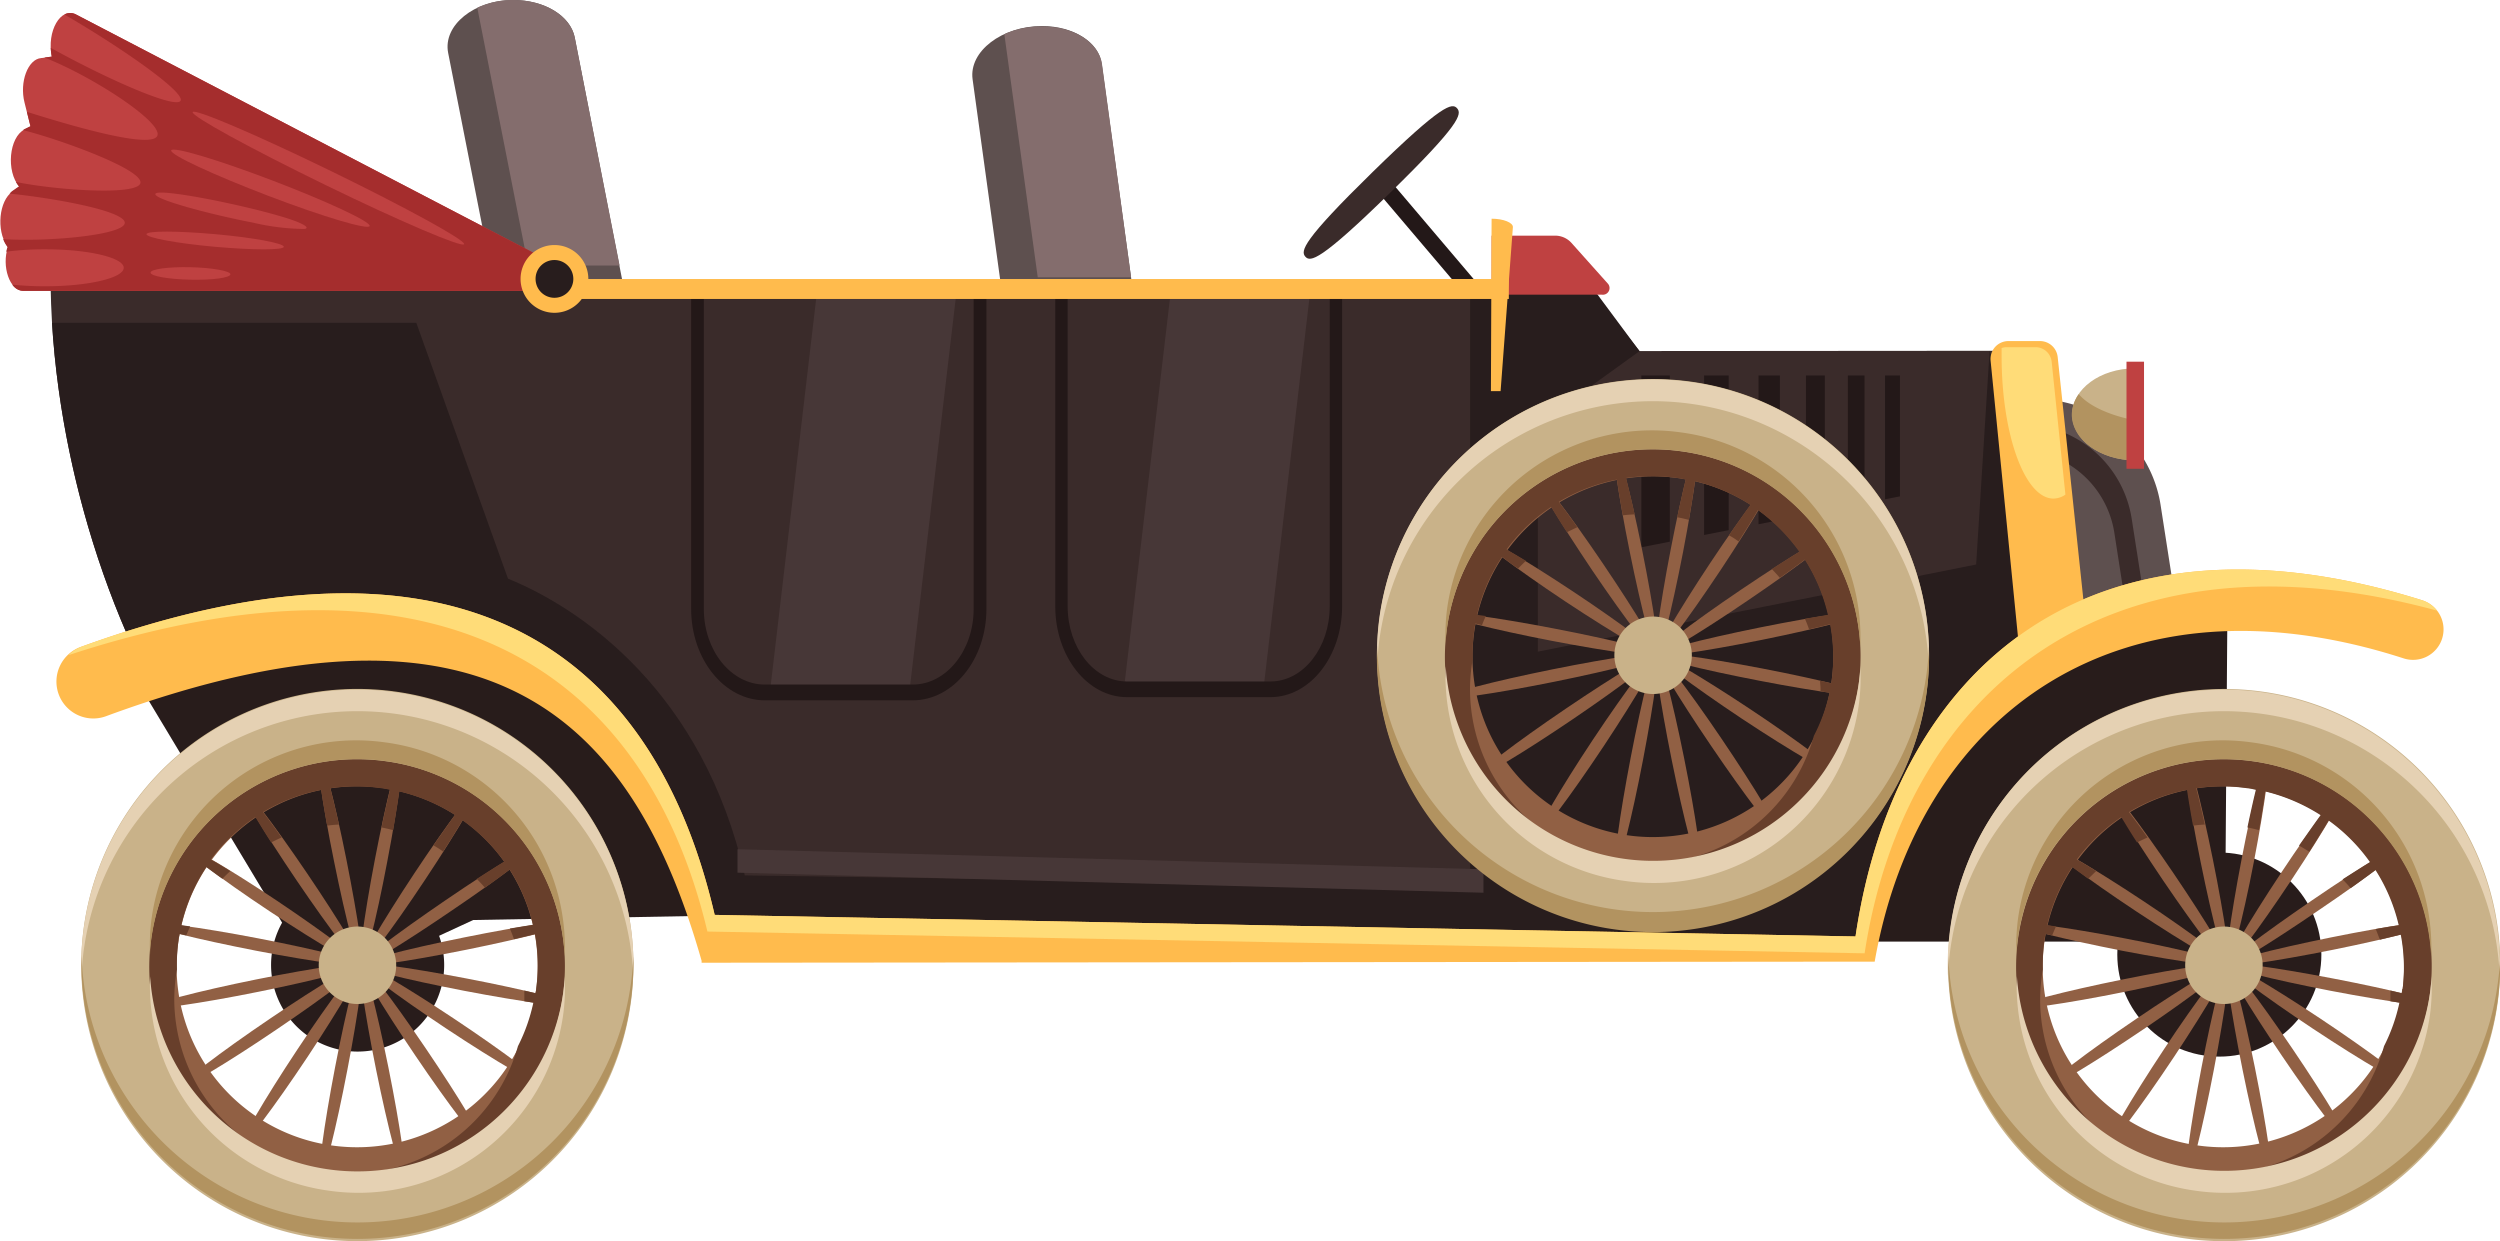 <svg xmlns="http://www.w3.org/2000/svg" viewBox="0 0 258.23 128.2"><defs><style>.cls-1{fill:#3a2b2a;}.cls-2{fill:#231818;}.cls-3{fill:#5e504f;}.cls-4{fill:#846d6d;}.cls-5{fill:#281c1b;}.cls-6{fill:#473737;}.cls-7{fill:#281d1d;}.cls-8{fill:#bf4141;}.cls-9{fill:#ffbb4d;}.cls-10{fill:#ffdc78;}.cls-11{fill:#a52d2d;}.cls-12{fill:#916044;}.cls-13{fill:#683f2b;}.cls-14{fill:#c9b289;}.cls-15{fill:#e5d1b3;}.cls-16{fill:#b29360;}</style></defs><g id="Layer_2" data-name="Layer 2"><g id="_2" data-name="2"><polygon class="cls-1" points="160.48 25.07 154.82 25.07 154.82 39.52 171.93 39.52 160.48 25.07"/><polygon class="cls-2" points="143.3 18.32 142.06 19.52 154.37 34.02 155.61 32.82 143.3 18.32"/><path class="cls-1" d="M143.58,19.92c7.24-7.07,7.44-8.14,6.93-8.73s-1.52-.47-8.75,6.6-7.44,8.14-6.93,8.72S136.35,27,143.58,19.92Z"/><path class="cls-3" d="M53,0h0C49,0,45.73,2.61,46.29,5.46l7,35.57H66.64L59.37,3.89C58.93,1.64,56.26,0,53,0Z"/><path class="cls-4" d="M54.55,27.43H64L59.37,3.89C58.93,1.64,56.26,0,53,0h0a8.71,8.71,0,0,0-3.7.8Z"/><path class="cls-3" d="M107.63,2.69h0c-4.14,0-7.56,2.62-7.17,5.49l4.92,35.75h13.55L113.8,6.6C113.49,4.34,110.88,2.69,107.63,2.69Z"/><path class="cls-4" d="M103.74,3.53l3.45,25.11h9.64l-3-22c-.31-2.26-2.92-3.91-6.17-3.91A9.33,9.33,0,0,0,103.74,3.53Z"/><path class="cls-3" d="M210.43,41.24h0V82.69l16.39-7.07-3.65-23.47A12.9,12.9,0,0,0,210.43,41.24Z"/><path class="cls-1" d="M208.77,43.8h0V81l14.71-6.34-3.29-21.06A11.56,11.56,0,0,0,208.77,43.8Z"/><path class="cls-3" d="M208.39,46.47h0V79l12.87-5.54L218.39,55A10.12,10.12,0,0,0,208.39,46.47Z"/><polygon class="cls-5" points="230.07 63.41 205.4 71.13 197.63 81.67 193.31 95.83 229.85 93.46 230.07 63.41"/><polygon class="cls-5" points="228.65 91.87 71.17 91.87 73.9 97.26 229.57 97.26 228.65 91.87"/><path class="cls-1" d="M156.92,36.27V29.63H5.23c.32,18.94,7.18,38.69,16.49,50.84H65.8l8.31,15.87,118.16,1.56,6.57-18,12.95-12.61-1.9-31.06Z"/><polygon class="cls-6" points="135.39 29.63 120.99 29.63 116.13 70.87 130.54 70.87 135.39 29.63"/><polygon class="cls-6" points="98.86 29.63 84.45 29.63 79.6 70.87 94 70.87 98.86 29.63"/><path class="cls-7" d="M211.15,56.86l-5.64-20.63-1.39,22.08-45.27,9V43.84l10.5-7.57-4.93-6.64H151.85V91.52l-74.92-1.1C72.66,71.5,60.12,62.88,52.47,59.77L43,33.34H5.37C6.46,51.11,13,69.11,21.72,80.47H65.8l8.31,15.87,118.16,1.56,6.57-18,12.95-12.61Z"/><polygon class="cls-5" points="61.33 73.55 38.01 65.43 14.51 70.96 33.3 102.23 48.88 95.03 72.56 94.6 61.33 73.55"/><path class="cls-8" d="M160.64,24.34h-6.57v6.1h11.42a.69.69,0,0,0,.61-1.12l-3.79-4.24A2.27,2.27,0,0,0,160.64,24.34Z"/><path class="cls-9" d="M210.71,35.23h-3.26a1.85,1.85,0,0,0-1.84,2l3.08,31.07,6.95-2.18-3.1-29.26A1.84,1.84,0,0,0,210.71,35.23Z"/><path class="cls-10" d="M211.92,37.36a1.68,1.68,0,0,0-1.66-1.5h-3a1.71,1.71,0,0,0-.51.09c0,.27,0,.55,0,.82,0,8.14,2.4,14.73,5.36,14.73a2.21,2.21,0,0,0,1.23-.41Z"/><polygon class="cls-2" points="196.25 38.78 194.71 38.78 194.71 51.57 196.25 51.27 196.25 38.78"/><polygon class="cls-2" points="192.59 38.78 190.87 38.78 190.87 52.33 192.59 51.99 192.59 38.78"/><polygon class="cls-2" points="188.49 38.78 186.54 38.78 186.54 53.18 188.49 52.8 188.49 38.78"/><polygon class="cls-2" points="183.85 38.78 181.64 38.78 181.64 54.15 183.85 53.71 183.85 38.78"/><polygon class="cls-2" points="178.56 38.78 176.02 38.78 176.02 55.26 178.56 54.76 178.56 38.78"/><polygon class="cls-2" points="172.48 38.78 169.54 38.78 169.54 56.53 172.48 55.95 172.48 38.78"/><path class="cls-2" d="M100.57,29.63V62.9c0,4.3-2.83,7.81-6.3,7.81H79c-3.48,0-6.3-3.51-6.3-7.81V29.63H71.39V62.9c0,5.2,3.42,9.44,7.62,9.44H94.27c4.2,0,7.62-4.24,7.62-9.44V29.63Z"/><path class="cls-2" d="M137.35,29.63v33c0,4.28-2.74,7.76-6.12,7.76H116.4c-3.37,0-6.12-3.48-6.12-7.76v-33H109v33c0,5.17,3.32,9.38,7.4,9.38h14.83c4.08,0,7.4-4.21,7.4-9.38v-33Z"/><path class="cls-8" d="M5.35,5.85h0L4.24,6C2.88,6.12,2,8.47,2.53,10.58l.62,2.49-.61.3C.94,14.16.6,17.69,2,19.29H2l-.72.5c-1.38.94-1.68,4-.55,5.6l.09.13h0c-.68,2,.19,4.53,1.58,4.53h55.2l.17-2.55L7.86,1.5C6.27.67,4.8,3.23,5.35,5.85Z"/><path class="cls-11" d="M7.86,1.5a1.24,1.24,0,0,0-1.21,0c6.07,3.52,12.5,8.05,12,8.91S11.19,8.24,5.24,4.94a5.65,5.65,0,0,0,.11.91l-.77.09C9.52,7.87,16.76,12.58,16.26,14s-8.48-.87-13.48-2.45l.37,1.48-.61.3-.17.11c3.7.92,12.25,4,12.14,5.42s-9,.75-12.86-.07a2.85,2.85,0,0,0,.31.46l-.72.5A1.73,1.73,0,0,0,1,20c4.31.43,11.83,1.74,11.89,3S5.06,25,.33,24.7a2.83,2.83,0,0,0,.36.69l.09.13A2.72,2.72,0,0,0,.65,26a30,30,0,0,1,4-.25c4.49,0,8.13.86,8.13,1.91s-3.64,1.91-8.13,1.91a32.08,32.08,0,0,1-3.38-.17,1.4,1.4,0,0,0,1.11.64h55.2l.17-2.55Z"/><path class="cls-9" d="M250.18,62c-34.15-10.7-54.4,6.86-58.52,34.73L73.82,94.5C67,65.09,45.26,53.43,8.46,66.78a3.81,3.81,0,1,0,2.62,7.15c40.27-14.77,54.5,1.17,61.39,25.31v.2h.06l0,0h1.74v0l118.14-.11h1.23C198.2,73.4,219.28,58.63,248.26,68a3.15,3.15,0,1,0,1.92-6Z"/><path class="cls-5" d="M28,99.68a8.94,8.94,0,1,0,8.93-8.94A8.93,8.93,0,0,0,28,99.68Z"/><path class="cls-12" d="M46.74,94c5.19-3.51,9.22-6.6,9-6.89S51.2,89.45,46,93s-9.23,6.6-9,6.89S41.56,97.54,46.74,94Z"/><path class="cls-12" d="M28.61,106.31c5.19-3.51,9.23-6.6,9-6.89s-4.57,2.31-9.75,5.82-9.23,6.6-9,6.89S23.43,109.82,28.61,106.31Z"/><path class="cls-12" d="M42.92,109.06c3.51,5.19,6.6,9.23,6.89,9s-2.31-4.57-5.82-9.75-6.6-9.23-6.89-9S39.41,103.88,42.92,109.06Z"/><path class="cls-12" d="M30.64,90.94c3.51,5.18,6.6,9.22,6.89,9s-2.31-4.57-5.82-9.75-6.6-9.22-6.89-9S27.13,85.75,30.64,90.94Z"/><path class="cls-12" d="M40,89c1.18-6.15,1.85-11.19,1.5-11.26s-1.59,4.86-2.77,11S36.89,100,37.24,100,38.84,95.16,40,89Z"/><path class="cls-12" d="M35.88,110.51c1.19-6.15,1.86-11.19,1.51-11.26s-1.6,4.87-2.78,11-1.85,11.19-1.5,11.26S34.7,116.66,35.88,110.51Z"/><path class="cls-12" d="M47.94,102.34c6.15,1.18,11.19,1.86,11.26,1.5s-4.86-1.59-11-2.77S37,99.21,36.93,99.56,41.79,101.16,47.94,102.34Z"/><path class="cls-12" d="M26.44,98.2c6.15,1.19,11.19,1.86,11.26,1.51s-4.87-1.6-11-2.78-11.19-1.85-11.26-1.5S20.29,97,26.44,98.2Z"/><path class="cls-12" d="M48.17,98.1c6.14-1.24,11.06-2.52,11-2.88s-5.11.37-11.24,1.61-11.06,2.53-11,2.88S42,99.34,48.17,98.1Z"/><path class="cls-12" d="M26.71,102.44c6.14-1.24,11.06-2.53,11-2.88s-5.11.37-11.25,1.61-11,2.53-11,2.88S20.57,103.68,26.71,102.44Z"/><path class="cls-12" d="M38.85,110.5c1.24,6.13,2.53,11,2.88,11s-.37-5.1-1.61-11.24-2.53-11.06-2.88-11S37.61,104.36,38.85,110.5Z"/><path class="cls-12" d="M34.51,89c1.24,6.14,2.53,11.06,2.88,11S37,94.91,35.78,88.78s-2.53-11.06-2.88-11S33.27,82.9,34.51,89Z"/><path class="cls-12" d="M43.91,90.87c3.46-5.21,6-9.6,5.73-9.8s-3.35,3.87-6.81,9.09-6,9.6-5.73,9.8S40.45,96.09,43.91,90.87Z"/><path class="cls-12" d="M31.8,109.12c3.46-5.22,6-9.61,5.73-9.81s-3.35,3.87-6.81,9.09-6,9.6-5.73,9.8S28.34,114.33,31.8,109.12Z"/><path class="cls-12" d="M46.08,106.23c5.21,3.46,9.6,6,9.8,5.73s-3.87-3.34-9.09-6.81-9.6-6-9.8-5.73S40.86,102.77,46.08,106.23Z"/><path class="cls-12" d="M27.84,94.12c5.21,3.46,9.6,6,9.8,5.73S33.77,96.5,28.55,93s-9.6-6-9.8-5.73S22.62,90.66,27.84,94.12Z"/><path class="cls-12" d="M40.25,75.13A24.77,24.77,0,1,0,61.46,103,24.77,24.77,0,0,0,40.25,75.13Zm15.13,27.05a18.64,18.64,0,1,1-16-20.79A18.55,18.55,0,0,1,55.38,102.18Z"/><path class="cls-13" d="M40.25,75.13A24.77,24.77,0,1,0,61.46,103,24.77,24.77,0,0,0,40.25,75.13Zm15.13,27.05c0,.14-.05.27-.08.41l-1.14-.27c0,.3,0,.6,0,.9,0,.07,0,.14,0,.2l.93.15a18.42,18.42,0,0,1-1.59,4.49A18.09,18.09,0,0,1,18,103.22a18.49,18.49,0,0,1,.28-3.09,17.45,17.45,0,0,1,.16-3c0-.23.09-.45.12-.67l.68.16c.13-.31.26-.62.4-.93l-.91-.13a18.26,18.26,0,0,1,2.58-6c.49.37,1.06.78,1.66,1.21.26-.27.53-.53.81-.79-.7-.44-1.37-.85-2-1.19a18.81,18.81,0,0,1,4.6-4.39c.47.77,1,1.66,1.63,2.62.36-.18.71-.36,1.08-.51-.7-1-1.35-1.87-1.92-2.63a18.58,18.58,0,0,1,6-2.29c.16,1.07.37,2.32.62,3.69.4-.05.81-.09,1.22-.11-.31-1.4-.62-2.68-.89-3.75a18.22,18.22,0,0,1,5.27,0c.3,0,.59.11.89.16-.27,1.12-.57,2.45-.87,3.89.4.08.8.17,1.2.28.25-1.48.47-2.84.64-4A18.85,18.85,0,0,1,47,84.18c-.66.9-1.42,2-2.23,3.14.36.2.71.42,1,.64.76-1.18,1.44-2.28,2-3.23A18.54,18.54,0,0,1,52.08,89c-.84.51-1.8,1.12-2.83,1.78.28.3.57.59.83.91,1-.67,1.82-1.31,2.57-1.87a18.32,18.32,0,0,1,2.4,5.7l-2.39.39c.16.36.3.73.43,1.1l2.17-.52A18.15,18.15,0,0,1,55.38,102.18Z"/><path class="cls-14" d="M40.75,71.42a28.52,28.52,0,1,0,24.42,32.09A28.51,28.51,0,0,0,40.75,71.42Zm17.42,31.14a21.46,21.46,0,1,1-18.4-23.94A21.35,21.35,0,0,1,58.17,102.56Z"/><path class="cls-14" d="M40.89,100.22a4,4,0,1,1-3.44-4.48A4,4,0,0,1,40.89,100.22Z"/><path class="cls-15" d="M8.66,98.09a28.52,28.52,0,0,1,56.75,2.73,28.52,28.52,0,1,0-57,0C8.46,99.89,8.53,99,8.66,98.09Z"/><path class="cls-15" d="M34.06,123a21.34,21.34,0,0,0,24.11-18.17,20.15,20.15,0,0,0,.15-4c0,.59-.07,1.18-.15,1.77a21.46,21.46,0,0,1-42.66-1.75A21.35,21.35,0,0,0,34.06,123Z"/><path class="cls-16" d="M39.77,76.68A21.34,21.34,0,0,0,15.66,94.85a20.81,20.81,0,0,0-.16,3.77c0-.61.07-1.22.16-1.83a21.46,21.46,0,0,1,42.67,2A21.36,21.36,0,0,0,39.77,76.68Z"/><path class="cls-16" d="M65.17,101.57A28.51,28.51,0,0,1,8.42,98.66a28.51,28.51,0,1,0,57,.09A27.28,27.28,0,0,1,65.17,101.57Z"/><circle class="cls-5" cx="229.24" cy="98.6" r="10.54"/><path class="cls-12" d="M239.53,94c5.19-3.51,9.23-6.6,9-6.89S244,89.45,238.81,93s-9.23,6.6-9,6.89S234.35,97.54,239.53,94Z"/><path class="cls-12" d="M221.41,106.31c5.18-3.51,9.22-6.6,9-6.89s-4.57,2.31-9.75,5.82-9.22,6.6-9,6.9S216.22,109.82,221.41,106.31Z"/><path class="cls-12" d="M235.71,109.06c3.51,5.19,6.6,9.23,6.89,9s-2.31-4.57-5.82-9.75-6.6-9.23-6.89-9S232.2,103.88,235.71,109.06Z"/><path class="cls-12" d="M223.43,90.94c3.51,5.18,6.6,9.22,6.89,9s-2.31-4.57-5.82-9.75-6.6-9.22-6.89-9S219.92,85.75,223.43,90.94Z"/><path class="cls-12" d="M232.81,89c1.18-6.15,1.85-11.19,1.5-11.26s-1.59,4.86-2.77,11S229.68,100,230,100,231.63,95.16,232.81,89Z"/><path class="cls-12" d="M228.67,110.51c1.19-6.15,1.86-11.19,1.51-11.26s-1.6,4.87-2.78,11-1.85,11.19-1.5,11.26S227.49,116.66,228.67,110.51Z"/><path class="cls-12" d="M240.73,102.34c6.15,1.18,11.19,1.86,11.26,1.5s-4.86-1.59-11-2.77-11.19-1.86-11.26-1.51S234.59,101.16,240.73,102.34Z"/><path class="cls-12" d="M219.23,98.21c6.15,1.18,11.19,1.85,11.26,1.5s-4.86-1.6-11-2.78-11.19-1.85-11.26-1.5S213.08,97,219.23,98.21Z"/><path class="cls-12" d="M241,98.1c6.13-1.24,11.05-2.52,11-2.88s-5.1.37-11.24,1.61-11.06,2.53-11,2.88S234.83,99.34,241,98.1Z"/><path class="cls-12" d="M219.5,102.44c6.14-1.24,11.06-2.53,11-2.88s-5.11.37-11.24,1.61-11.06,2.53-11,2.88S213.37,103.68,219.5,102.44Z"/><path class="cls-12" d="M231.64,110.5c1.24,6.13,2.53,11,2.88,11s-.37-5.1-1.61-11.24-2.53-11.06-2.88-11S230.4,104.36,231.64,110.5Z"/><path class="cls-12" d="M227.3,89c1.24,6.14,2.53,11.06,2.88,11s-.37-5.11-1.61-11.24-2.53-11.06-2.88-11S226.06,82.9,227.3,89Z"/><path class="cls-12" d="M236.7,90.87c3.46-5.21,6-9.6,5.73-9.8s-3.35,3.87-6.81,9.09-6,9.6-5.73,9.8S233.24,96.09,236.7,90.87Z"/><path class="cls-12" d="M224.59,109.12c3.46-5.22,6-9.61,5.73-9.81s-3.35,3.87-6.81,9.09-6,9.6-5.73,9.8S221.13,114.33,224.59,109.12Z"/><path class="cls-12" d="M238.87,106.23c5.21,3.46,9.6,6,9.8,5.73s-3.87-3.34-9.09-6.81-9.6-6-9.8-5.73S233.65,102.77,238.87,106.23Z"/><path class="cls-12" d="M220.63,94.12c5.21,3.46,9.6,6,9.8,5.73s-3.87-3.35-9.09-6.81-9.6-6-9.8-5.73S215.41,90.66,220.63,94.12Z"/><path class="cls-12" d="M233,75.13A24.77,24.77,0,1,0,254.25,103,24.77,24.77,0,0,0,233,75.13Zm15.13,27.05a18.64,18.64,0,1,1-16-20.79A18.55,18.55,0,0,1,248.17,102.18Z"/><path class="cls-13" d="M233,75.13A24.77,24.77,0,1,0,254.25,103,24.77,24.77,0,0,0,233,75.13Zm15.13,27.05c0,.14,0,.27-.07.41l-1.15-.27c0,.3,0,.6,0,.9,0,.07,0,.14,0,.2l.93.15a18.42,18.42,0,0,1-1.59,4.49,18.09,18.09,0,0,1-35.52-4.84,18.59,18.59,0,0,1,.28-3.09,18.55,18.55,0,0,1,.16-3c0-.23.09-.45.13-.67l.67.16c.13-.31.26-.62.4-.93l-.91-.13a18.26,18.26,0,0,1,2.58-6l1.66,1.21.81-.79c-.7-.44-1.37-.85-2-1.19a18.81,18.81,0,0,1,4.6-4.39c.47.77,1,1.66,1.63,2.62.36-.18.72-.36,1.08-.51-.69-1-1.35-1.87-1.92-2.63a18.58,18.58,0,0,1,6-2.29c.16,1.07.37,2.32.62,3.69.4-.05.81-.09,1.22-.11-.31-1.4-.61-2.68-.89-3.75a18.22,18.22,0,0,1,5.27,0c.3,0,.59.11.89.16-.27,1.12-.57,2.45-.87,3.89.41.08.8.17,1.2.28.26-1.48.48-2.84.64-4a18.85,18.85,0,0,1,5.72,2.45c-.66.9-1.42,2-2.23,3.14.36.2.71.42,1.06.64.75-1.18,1.43-2.28,2-3.23a18.35,18.35,0,0,1,4.27,4.3c-.84.51-1.79,1.12-2.83,1.78.29.3.57.59.83.91.95-.67,1.82-1.31,2.57-1.87a18.32,18.32,0,0,1,2.4,5.7c-.72.11-1.53.24-2.38.39.15.36.29.73.43,1.1l2.16-.52A18.15,18.15,0,0,1,248.17,102.18Z"/><path class="cls-14" d="M233.54,71.42A28.52,28.52,0,1,0,258,103.51,28.51,28.51,0,0,0,233.54,71.42ZM251,102.56a21.46,21.46,0,1,1-18.41-23.94A21.37,21.37,0,0,1,251,102.56Z"/><path class="cls-14" d="M233.68,100.22a4,4,0,1,1-3.44-4.48A4,4,0,0,1,233.68,100.22Z"/><path class="cls-15" d="M201.45,98.09a28.52,28.52,0,0,1,56.75,2.73,28.52,28.52,0,1,0-57,0C201.25,99.89,201.33,99,201.45,98.09Z"/><path class="cls-15" d="M226.85,123A21.36,21.36,0,0,0,251,104.81a20.91,20.91,0,0,0,.14-4c0,.59-.06,1.18-.14,1.77a21.47,21.47,0,0,1-42.67-1.75A21.36,21.36,0,0,0,226.85,123Z"/><path class="cls-16" d="M232.56,76.68a21.34,21.34,0,0,0-24.11,18.17,20.81,20.81,0,0,0-.16,3.77c0-.61.07-1.22.16-1.83a21.46,21.46,0,0,1,42.67,2A21.36,21.36,0,0,0,232.56,76.68Z"/><path class="cls-16" d="M258,101.57a28.51,28.51,0,0,1-56.75-2.91,28.51,28.51,0,1,0,57,.09A27.28,27.28,0,0,1,258,101.57Z"/><path class="cls-9" d="M154.07,22.59h0L154,40.4h1l1.27-16.94C156.29,23,155.3,22.59,154.07,22.59Z"/><polygon class="cls-6" points="153.23 89.79 76.18 87.72 76.18 90.14 153.23 92.21 153.23 89.79"/><path class="cls-12" d="M180.57,62c5.18-3.51,9.22-6.6,9-6.9s-4.56,2.31-9.75,5.82-9.22,6.6-9,6.9S175.39,65.53,180.57,62Z"/><path class="cls-12" d="M162.44,74.3c5.18-3.51,9.22-6.6,9-6.9s-4.56,2.31-9.75,5.83-9.22,6.59-9,6.89S157.26,77.81,162.44,74.3Z"/><path class="cls-12" d="M176.75,77.05c3.51,5.18,6.59,9.22,6.89,9s-2.31-4.56-5.82-9.75-6.6-9.22-6.9-9S173.23,71.87,176.75,77.05Z"/><path class="cls-12" d="M164.47,58.92c3.51,5.18,6.59,9.22,6.89,9s-2.31-4.56-5.82-9.75-6.6-9.22-6.9-9S161,53.74,164.47,58.92Z"/><path class="cls-12" d="M173.85,57c1.18-6.15,1.85-11.18,1.5-11.25s-1.59,4.86-2.78,11-1.85,11.19-1.5,11.25S172.66,63.14,173.85,57Z"/><path class="cls-12" d="M169.71,78.49c1.18-6.14,1.86-11.18,1.51-11.25s-1.6,4.86-2.78,11-1.86,11.19-1.51,11.26S168.53,84.64,169.71,78.49Z"/><path class="cls-12" d="M181.77,70.32c6.15,1.19,11.19,1.86,11.26,1.51s-4.87-1.6-11-2.78-11.19-1.85-11.26-1.5S175.62,69.14,181.77,70.32Z"/><path class="cls-12" d="M160.27,66.19c6.15,1.18,11.19,1.86,11.25,1.5s-4.86-1.59-11-2.77-11.18-1.86-11.25-1.51S154.12,65,160.27,66.19Z"/><path class="cls-12" d="M182,66.09c6.14-1.24,11.06-2.53,11-2.88s-5.11.37-11.25,1.61-11.05,2.53-11,2.88S175.86,67.33,182,66.09Z"/><path class="cls-12" d="M160.54,70.42c6.14-1.24,11.05-2.52,11-2.88s-5.1.37-11.24,1.61-11.05,2.53-11,2.88S154.4,71.66,160.54,70.42Z"/><path class="cls-12" d="M172.67,78.48c1.24,6.14,2.53,11.06,2.88,11s-.37-5.11-1.61-11.25-2.52-11-2.88-11S171.43,72.34,172.67,78.48Z"/><path class="cls-12" d="M168.34,57c1.24,6.14,2.53,11,2.88,11s-.37-5.1-1.61-11.24-2.53-11-2.88-11S167.1,50.88,168.34,57Z"/><path class="cls-12" d="M177.74,58.86c3.46-5.22,6-9.61,5.73-9.8s-3.35,3.87-6.81,9.08-6,9.61-5.73,9.81S174.27,64.08,177.74,58.86Z"/><path class="cls-12" d="M165.63,77.1c3.46-5.22,6-9.6,5.73-9.8s-3.35,3.87-6.81,9.08-6,9.61-5.73,9.81S162.16,82.32,165.63,77.1Z"/><path class="cls-12" d="M179.9,74.22c5.22,3.46,9.61,6,9.81,5.73s-3.87-3.35-9.09-6.81-9.6-6-9.8-5.73S174.69,70.75,179.9,74.22Z"/><path class="cls-12" d="M161.66,62.11c5.22,3.46,9.61,6,9.81,5.73s-3.87-3.35-9.09-6.81-9.61-6-9.8-5.73S156.45,58.64,161.66,62.11Z"/><path class="cls-12" d="M174.07,43.12A24.77,24.77,0,1,0,195.29,71,24.77,24.77,0,0,0,174.07,43.12Zm15.14,27.05a18.63,18.63,0,1,1-16-20.8A18.54,18.54,0,0,1,189.21,70.17Z"/><path class="cls-13" d="M174.07,43.12A24.77,24.77,0,1,0,195.29,71,24.77,24.77,0,0,0,174.07,43.12Zm15.14,27.05c0,.14-.06.27-.08.4L188,70.31c0,.3.05.59.05.9,0,.06,0,.13,0,.2l.93.14A18.28,18.28,0,0,1,187.36,76a18.09,18.09,0,0,1-35.52-4.83,18.4,18.4,0,0,1,.28-3.09,17.34,17.34,0,0,1,.16-3c0-.23.08-.45.12-.68l.68.17c.12-.32.25-.63.4-.94l-.91-.12a18.31,18.31,0,0,1,2.58-6c.49.38,1,.79,1.66,1.22.26-.28.53-.54.81-.8l-2-1.18a18.28,18.28,0,0,1,4.6-4.39c.46.77,1,1.66,1.63,2.61.36-.17.71-.35,1.08-.51-.7-1-1.35-1.87-1.92-2.62a18.75,18.75,0,0,1,6-2.3c.16,1.07.37,2.32.61,3.69.41-.05.81-.08,1.23-.1-.32-1.41-.62-2.68-.89-3.76a18.89,18.89,0,0,1,5.26,0c.31,0,.6.11.9.17-.27,1.12-.57,2.44-.88,3.89.41.07.81.17,1.21.27.25-1.47.47-2.83.63-4a18.64,18.64,0,0,1,5.72,2.45c-.66.9-1.42,2-2.22,3.14.36.19.71.42,1,.64.76-1.19,1.44-2.29,2-3.24a18.94,18.94,0,0,1,4.27,4.3c-.84.52-1.8,1.12-2.83,1.79.28.3.56.59.82.91.95-.68,1.82-1.31,2.58-1.88a18.26,18.26,0,0,1,2.39,5.7l-2.38.4c.16.35.3.72.43,1.09.78-.18,1.52-.35,2.17-.52A18.21,18.21,0,0,1,189.21,70.17Z"/><path class="cls-14" d="M174.58,39.41A28.51,28.51,0,1,0,199,71.5,28.52,28.52,0,0,0,174.58,39.41ZM192,70.55a21.46,21.46,0,1,1-18.4-23.94A21.35,21.35,0,0,1,192,70.55Z"/><path class="cls-14" d="M174.72,68.2a4,4,0,1,1-3.44-4.48A4,4,0,0,1,174.72,68.2Z"/><path class="cls-15" d="M142.48,66.07a28.52,28.52,0,0,1,56.75,2.73,28.52,28.52,0,0,0-56.75-5,29.34,29.34,0,0,0-.23,4.94C142.29,67.88,142.36,67,142.48,66.07Z"/><path class="cls-15" d="M167.88,91A21.36,21.36,0,0,0,192,72.79a20.8,20.8,0,0,0,.15-4c0,.58-.07,1.17-.15,1.77a21.47,21.47,0,0,1-42.67-1.75A21.38,21.38,0,0,0,167.88,91Z"/><path class="cls-16" d="M173.6,44.66a21.36,21.36,0,0,0-24.12,18.17,20.83,20.83,0,0,0-.15,3.77c0-.6.07-1.21.15-1.82a21.46,21.46,0,0,1,42.67,2A21.36,21.36,0,0,0,173.6,44.66Z"/><path class="cls-16" d="M199,69.56a28.52,28.52,0,0,1-56.76-2.91,28.52,28.52,0,1,0,57,.08A27.23,27.23,0,0,1,199,69.56Z"/><path class="cls-10" d="M73.07,96.22,192.6,98.47c4.16-27.24,25.3-44.61,59.11-35.4A3.17,3.17,0,0,0,250.18,62c-34.15-10.7-54.4,6.86-58.52,34.73L73.82,94.5C67,65.09,45.26,53.43,8.46,66.78a3.69,3.69,0,0,0-1.38.89C43.54,55.7,66.22,67.47,73.07,96.22Z"/><path class="cls-9" d="M53.77,28.81a3.5,3.5,0,1,0,3.5-3.5A3.5,3.5,0,0,0,53.77,28.81Z"/><path class="cls-7" d="M55.32,28.81a1.95,1.95,0,1,0,2-1.95A1.94,1.94,0,0,0,55.32,28.81Z"/><rect class="cls-9" x="59.6" y="28.82" width="96.25" height="2.06"/><path class="cls-14" d="M220.52,38.05c-3.59,0-6.48,2.15-6.48,4.75s2.89,4.71,6.48,4.75Z"/><path class="cls-16" d="M214.72,40.71A3.69,3.69,0,0,0,214,42.8c0,2.6,2.89,4.71,6.48,4.75V43.41C217.83,42.88,215.73,41.91,214.72,40.71Z"/><rect class="cls-8" x="219.65" y="37.36" width="1.81" height="11.06"/><path class="cls-8" d="M23.8,28.33c0,.36-1.85.61-4.13.56s-4.12-.37-4.12-.73,1.84-.61,4.12-.56S23.8,28,23.8,28.33Z"/><path class="cls-8" d="M38.18,23.34c-.09.45-4.75-.93-10.41-3.09S17.59,16,17.68,15.54s4.76.93,10.42,3.09S38.28,22.89,38.18,23.34Z"/><path class="cls-8" d="M31.46,23.65A23.92,23.92,0,0,1,26.15,23c-4.44-.85-10.51-2.47-10.08-3s8.31,1,12.74,2.29C31.3,23,32.09,23.54,31.46,23.65Z"/><path class="cls-8" d="M29.31,25.49c0,.36-3.21.35-7.12,0s-7.07-.94-7.06-1.3,3.21-.35,7.12,0S29.32,25.13,29.31,25.49Z"/><path class="cls-8" d="M47.94,25.22c-.13.41-6.52-2.31-14.26-6.08S19.77,12,19.9,11.58s6.53,2.31,14.27,6.08S48.08,24.81,47.94,25.22Z"/></g></g></svg>
